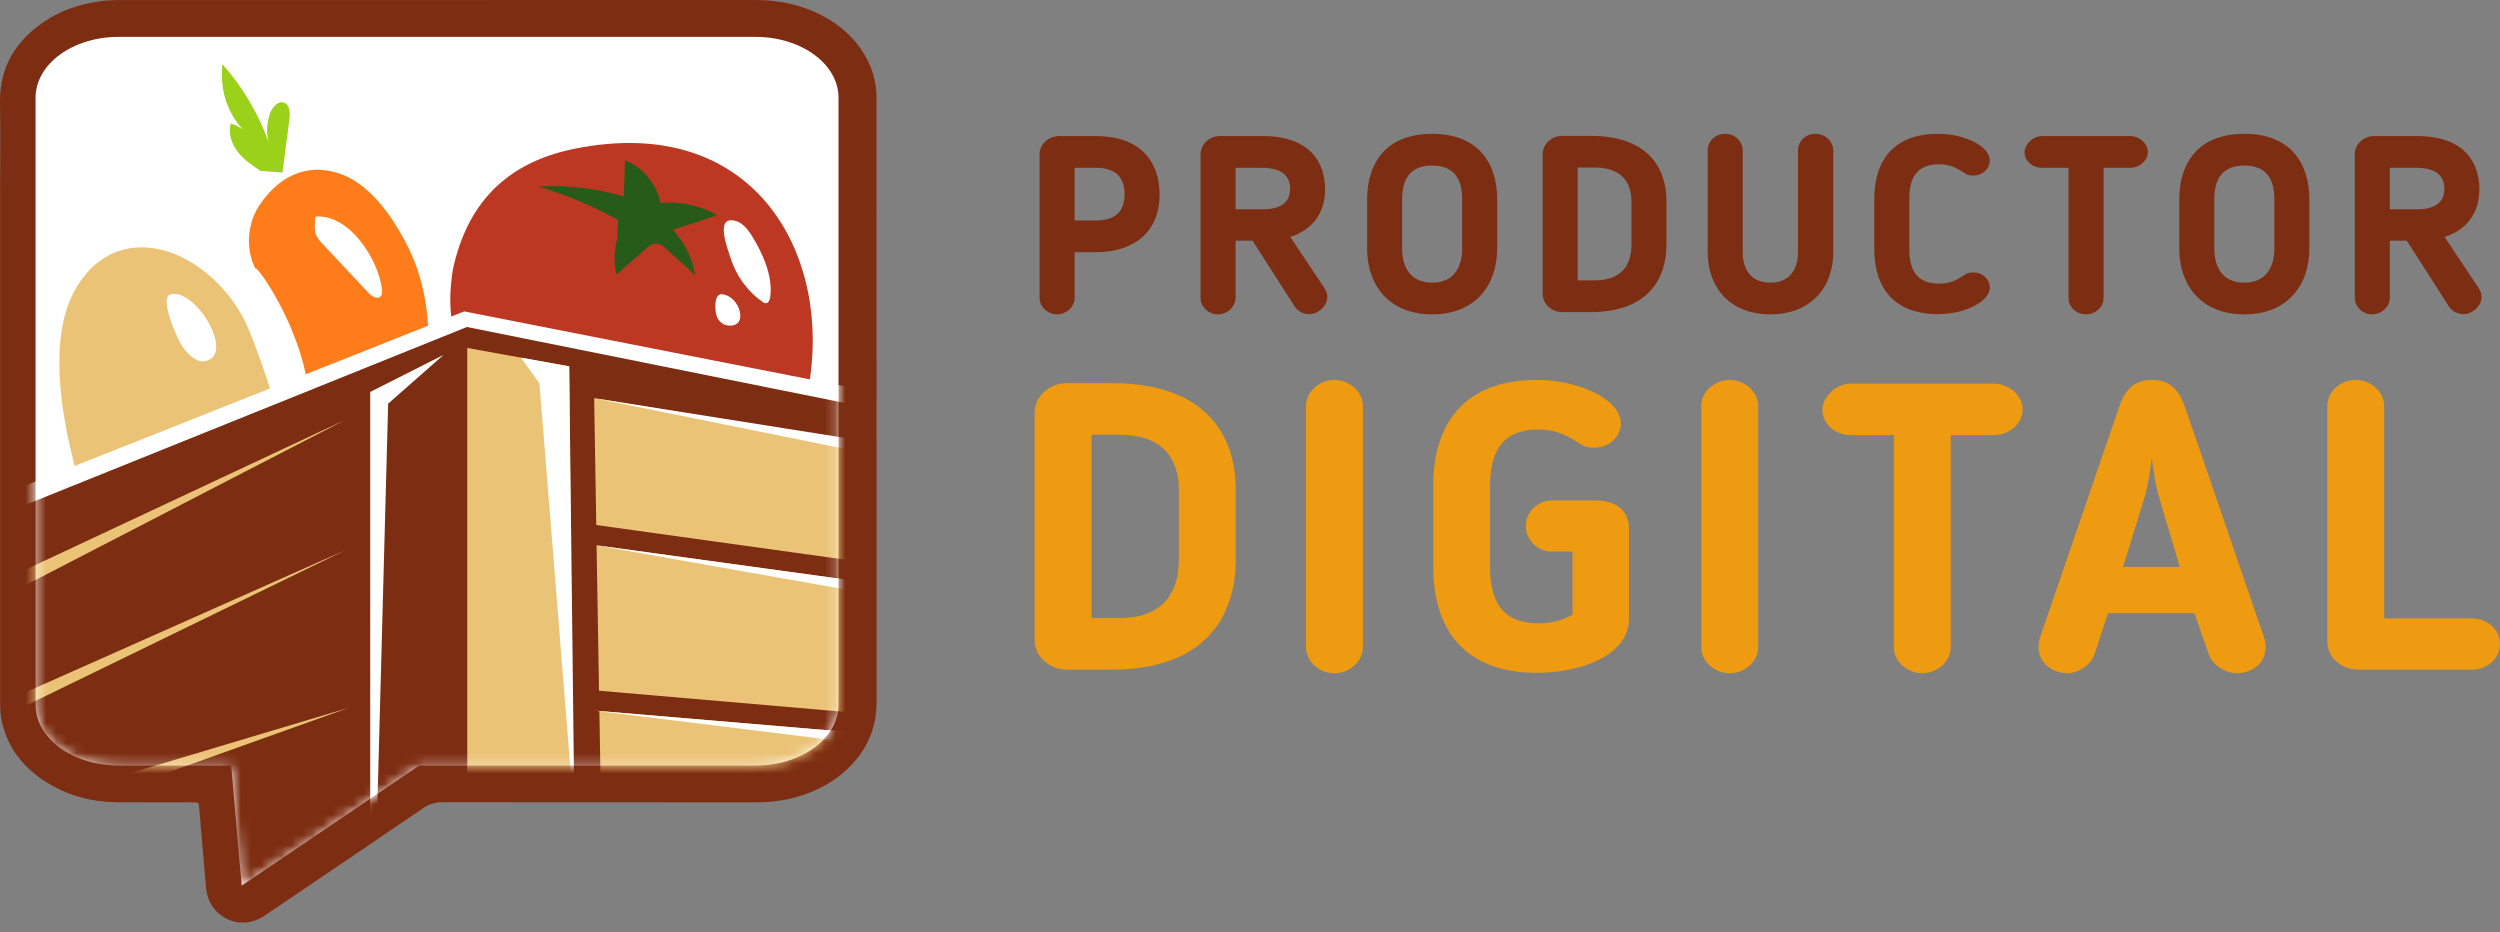 <svg width="244" height="91" viewBox="0 0 244 91" fill="none" xmlns="http://www.w3.org/2000/svg">
<rect x="0" y="0" width="244" height="91" fill="#808080" stroke="none"/>
<path d="M108.556 65.35H104.075C102.411 65.35 100.982 64.043 100.982 62.499V40.251C100.982 38.706 102.409 37.399 104.075 37.399H108.556C117.517 37.399 120.609 42.309 120.609 47.811V54.621C120.609 60.204 117.557 65.35 108.556 65.35ZM115.058 47.813C115.058 44.804 113.512 42.429 109.23 42.429H106.533V60.323H109.23C113.591 60.323 115.058 57.75 115.058 54.622V47.813Z" fill="#EE9B12"/>
<path d="M127.469 39.619C127.469 38.273 128.698 37.085 130.244 37.085C131.751 37.085 133.019 38.273 133.019 39.619V63.174C133.019 64.521 131.751 65.708 130.244 65.708C128.698 65.708 127.469 64.521 127.469 63.174V39.619Z" fill="#EE9B12"/>
<path d="M145.428 55.296C145.428 58.701 146.618 60.839 150.186 60.839C151.574 60.839 152.565 60.482 153.477 60.008V53.832H151.416C150.107 53.832 148.918 52.723 148.918 51.338C148.918 49.952 150.107 48.843 151.416 48.843H155.738C157.561 48.843 158.99 49.714 158.99 51.614V60.364C158.99 64.085 154.073 65.669 149.989 65.669C143.051 65.669 139.879 61.552 139.879 55.296V47.458C139.879 41.202 143.051 37.085 149.989 37.085C154.191 37.085 158.197 39.025 158.197 41.322C158.197 42.588 157.086 43.697 155.58 43.697C154.668 43.697 154.391 43.42 153.875 43.103L153.478 42.866C152.487 42.272 151.457 41.915 150.187 41.915C146.619 41.915 145.43 44.053 145.43 47.458V55.296H145.428Z" fill="#EE9B12"/>
<path d="M166.047 39.619C166.047 38.273 167.276 37.085 168.822 37.085C170.329 37.085 171.598 38.273 171.598 39.619V63.174C171.598 64.521 170.329 65.708 168.822 65.708C167.276 65.708 166.047 64.521 166.047 63.174V39.619Z" fill="#EE9B12"/>
<path d="M184.841 42.469H180.639C179.053 42.469 177.863 41.321 177.863 39.974C177.863 38.865 179.092 37.44 180.639 37.44H194.595C196.022 37.44 197.41 38.549 197.41 39.974C197.41 41.321 196.101 42.469 194.595 42.469H190.393V63.173C190.393 64.52 189.125 65.707 187.618 65.707C186.071 65.707 184.842 64.52 184.842 63.173V42.469H184.841Z" fill="#EE9B12"/>
<path d="M204.43 63.846C204.033 64.995 202.765 65.706 201.813 65.706C200.267 65.706 198.959 64.677 198.959 63.172C198.959 62.975 198.998 62.5 199.078 62.302L206.81 39.775C207.326 38.231 208.119 37.083 210.021 37.083C211.924 37.083 212.717 38.192 213.273 39.775L221.004 62.302C221.083 62.5 221.123 62.975 221.123 63.172C221.123 64.677 219.895 65.706 218.268 65.706C217.237 65.706 215.968 64.954 215.571 63.846L214.184 59.848H205.738L204.43 63.846ZM210.734 48.565C210.377 47.416 210.178 45.913 210.02 44.684C209.861 45.911 209.662 47.416 209.305 48.565L207.204 55.334H212.754L210.734 48.565Z" fill="#EE9B12"/>
<path d="M241.301 65.352H230.12C228.534 65.352 227.146 64.164 227.146 62.62V39.619C227.146 38.273 228.375 37.085 229.922 37.085C231.429 37.085 232.697 38.273 232.697 39.619V60.364H241.301C242.728 60.364 243.998 61.432 243.998 62.818C243.998 64.243 242.808 65.352 241.301 65.352Z" fill="#EE9B12"/>
<path d="M104.879 24.614V29.073C104.879 29.925 104.097 30.682 103.171 30.682C102.267 30.682 101.463 29.951 101.463 29.073V15.037C101.463 14.087 102.341 13.282 103.366 13.282H106.954C111.542 13.282 113.177 16.012 113.177 18.984C113.177 22.59 110.736 24.614 106.954 24.614H104.879ZM104.879 21.519H106.953C108.782 21.519 109.76 20.715 109.76 18.96C109.76 17.693 109.247 16.377 106.953 16.377H104.879V21.519Z" fill="#7D2D11"/>
<path d="M125.937 23.127L129.28 28.146C130.086 29.364 128.89 30.656 127.791 30.656C127.181 30.656 126.669 30.389 126.351 29.901L122.25 23.492H120.591V29.073C120.591 29.925 119.785 30.682 118.858 30.682C117.954 30.682 117.174 29.951 117.174 29.073V15.037C117.174 14.087 118.028 13.282 119.029 13.282H123.276C127.865 13.282 129.329 15.89 129.329 18.449C129.33 20.861 128.036 22.446 125.937 23.127ZM123.179 16.377H120.592V20.422H123.326C125.009 20.422 125.913 19.715 125.913 18.448C125.913 17.425 125.401 16.377 123.179 16.377Z" fill="#7D2D11"/>
<path d="M133.434 24.273V19.447C133.434 15.987 135.215 13.062 139.778 13.062C144.342 13.062 146.123 15.987 146.123 19.447V24.273C146.123 27.83 144 30.681 139.778 30.681C135.556 30.681 133.434 27.83 133.434 24.273ZM136.849 19.447V24.273C136.849 26.221 137.777 27.587 139.778 27.587C141.78 27.587 142.708 26.221 142.708 24.273V19.447C142.708 17.473 141.926 16.157 139.778 16.157C137.631 16.158 136.849 17.474 136.849 19.447Z" fill="#7D2D11"/>
<path d="M155.229 30.463H152.472C151.446 30.463 150.568 29.658 150.568 28.708V15.014C150.568 14.063 151.446 13.259 152.472 13.259H155.229C160.745 13.259 162.648 16.28 162.648 19.668V23.858C162.648 27.294 160.77 30.463 155.229 30.463ZM159.232 19.668C159.232 17.815 158.281 16.353 155.645 16.353H153.985V27.368H155.645C158.33 27.368 159.232 25.785 159.232 23.858V19.668Z" fill="#7D2D11"/>
<path d="M172.798 30.681C168.869 30.681 166.672 28.098 166.672 24.614V14.671C166.672 13.745 167.428 13.062 168.405 13.062C169.309 13.062 170.089 13.793 170.089 14.671V24.614C170.089 26.369 170.943 27.587 172.798 27.587C174.628 27.587 175.483 26.345 175.483 24.614V14.671C175.483 13.819 176.215 13.062 177.167 13.062C178.167 13.062 178.924 13.817 178.924 14.671V24.614C178.924 28.122 176.655 30.681 172.798 30.681Z" fill="#7D2D11"/>
<path d="M186.344 24.273C186.344 26.369 187.075 27.684 189.273 27.684C190.054 27.684 190.688 27.489 191.298 27.099L191.542 26.953C191.86 26.758 192.03 26.588 192.592 26.588C193.519 26.588 194.203 27.271 194.203 28.05C194.203 29.463 191.738 30.657 189.151 30.657C184.88 30.657 182.928 28.123 182.928 24.273V19.447C182.928 15.596 184.88 13.062 189.151 13.062C191.738 13.062 194.203 14.257 194.203 15.67C194.203 16.45 193.519 17.132 192.592 17.132C192.03 17.132 191.86 16.962 191.542 16.766L191.298 16.62C190.688 16.231 190.053 16.035 189.273 16.035C187.075 16.035 186.344 17.351 186.344 19.447V24.273Z" fill="#7D2D11"/>
<path d="M201.891 16.377H199.304C198.328 16.377 197.596 15.67 197.596 14.842C197.596 14.159 198.352 13.282 199.304 13.282H207.894C208.772 13.282 209.627 13.965 209.627 14.842C209.627 15.67 208.821 16.377 207.894 16.377H205.307V29.121C205.307 29.95 204.525 30.68 203.599 30.68C202.647 30.68 201.891 29.95 201.891 29.121V16.377Z" fill="#7D2D11"/>
<path d="M212.699 24.273V19.447C212.699 15.987 214.481 13.062 219.044 13.062C223.607 13.062 225.389 15.987 225.389 19.447V24.273C225.389 27.83 223.265 30.681 219.044 30.681C214.823 30.681 212.699 27.83 212.699 24.273ZM216.116 19.447V24.273C216.116 26.221 217.044 27.587 219.045 27.587C221.047 27.587 221.974 26.221 221.974 24.273V19.447C221.974 17.473 221.193 16.157 219.045 16.157C216.898 16.158 216.116 17.474 216.116 19.447Z" fill="#7D2D11"/>
<path d="M238.594 23.127L241.937 28.146C242.743 29.364 241.547 30.656 240.448 30.656C239.838 30.656 239.326 30.389 239.008 29.901L234.909 23.492H233.249V29.073C233.249 29.925 232.443 30.682 231.516 30.682C230.612 30.682 229.832 29.951 229.832 29.073V15.037C229.832 14.087 230.686 13.282 231.687 13.282H235.934C240.523 13.282 241.987 15.89 241.987 18.449C241.987 20.861 240.693 22.446 238.594 23.127ZM235.836 16.377H233.249V20.422H235.982C237.666 20.422 238.57 19.715 238.57 18.448C238.57 17.425 238.058 16.377 235.836 16.377Z" fill="#7D2D11"/>
<path d="M42.781 0.004C53.083 0.004 63.385 0.008 73.686 2.74979e-06C75.978 -0.001 78.159 0.436 80.199 1.495C81.95 2.403 83.39 3.661 84.398 5.375C85.113 6.594 85.508 7.91 85.543 9.327C85.546 9.487 85.549 9.646 85.549 9.805C85.549 29.368 85.545 48.929 85.555 68.492C85.556 70.607 84.92 72.475 83.589 74.104C82.218 75.784 80.448 76.887 78.411 77.581C76.964 78.074 75.473 78.305 73.943 78.305C63.705 78.303 53.468 78.309 43.229 78.294C42.498 78.293 41.895 78.468 41.282 78.888C36.142 82.398 30.982 85.88 25.825 89.365C24.243 90.435 22.296 90.223 21.041 88.854C20.431 88.189 20.17 87.386 20.095 86.503C19.873 83.882 19.64 81.263 19.423 78.641C19.403 78.394 19.319 78.3 19.077 78.313C18.887 78.323 18.695 78.304 18.503 78.304C16.155 78.303 13.807 78.314 11.459 78.3C8.928 78.285 6.562 77.649 4.424 76.276C2.287 74.903 0.796 73.04 0.199 70.526C0.035 69.837 0.012 69.138 0.012 68.435C0.012 51.728 0.012 35.023 0.012 18.317C0.012 15.572 0.056 12.826 0.002 10.083C-0.066 6.561 1.522 3.971 4.374 2.071C6.005 0.985 7.83 0.383 9.773 0.124C10.504 0.027 11.237 0.005 11.97 0.005C22.241 0.003 32.51 0.004 42.781 0.004Z" fill="#7D2D11"/>
<path d="M11.558 3.6H73.752C78.219 3.6 81.839 6.258 81.839 9.535V68.779C81.839 72.058 78.219 74.714 73.752 74.714H40.92L23.587 86.437L22.562 74.714H11.558C7.091 74.714 3.471 72.056 3.471 68.779V9.535C3.471 6.258 7.092 3.6 11.558 3.6Z" fill="white"/>
<mask id="mask0_5740_43706" style="mask-type:luminance" maskUnits="userSpaceOnUse" x="3" y="3" width="79" height="84">
<path d="M11.534 3.663H73.728C78.195 3.663 81.816 6.321 81.816 9.599V68.841C81.816 72.12 78.195 74.777 73.728 74.777H40.896L23.563 86.499L22.539 74.777H11.534C7.068 74.777 3.447 72.118 3.447 68.841V9.6C3.447 6.321 7.069 3.663 11.534 3.663Z" fill="white"/>
</mask>
<g mask="url(#mask0_5740_43706)">
<path d="M78.729 38.739L66.268 36.552C66.268 36.552 46.167 34.608 45.152 33.596C43.181 31.628 44.222 26.198 44.222 26.198C45.56 20.141 49.13 15.94 55.997 14.535C74.037 10.846 81.605 25.476 78.729 38.739Z" fill="#BC3822"/>
<path d="M70.022 21C68.336 20.054 66.38 19.636 64.47 19.812C64.078 17.943 62.727 16.32 60.999 15.643C60.962 16.819 60.925 17.995 60.888 19.171C58.183 18.382 55.354 18.051 52.547 18.192C55.237 19.002 57.847 20.1 60.323 21.46L60.227 23.381C59.921 24.486 59.902 25.675 60.174 26.789C61.114 25.966 62.053 25.142 62.994 24.319C63.304 24.046 63.656 23.759 64.062 23.772C64.444 23.785 64.764 24.059 65.051 24.319C65.986 25.165 66.922 26.013 67.856 26.859C67.57 25.203 66.801 23.64 65.674 22.428C67.124 21.952 68.573 21.475 70.022 21Z" fill="#275B1A"/>
<path d="M73.397 23.039C74.441 24.721 75.466 26.985 75.169 29.016C75.129 29.284 74.986 29.613 74.715 29.593C74.617 29.586 74.529 29.53 74.448 29.476C72.945 28.445 71.838 26.891 71.298 25.157C71.059 24.39 69.753 21.124 71.665 21.526C72.439 21.688 72.983 22.369 73.397 23.039Z" fill="white"/>
<path d="M70.443 28.715C72.267 28.858 73.16 32.09 70.967 31.755C70.487 31.681 70.095 31.287 69.939 30.827C69.776 30.35 69.653 28.652 70.443 28.715Z" fill="white"/>
<path d="M38.958 43.659C37.271 45.561 32.987 45.867 32.662 48.401C32.442 50.112 30.421 49.026 30.09 50.441C30.26 49.463 30.43 41.673 30.165 38.681C29.546 31.707 24.516 25.162 24.976 26.326C23.934 24.363 24.102 21.767 25.403 19.903C27.598 16.741 30.38 16.081 32.944 16.874C36.013 17.823 38.294 21.049 39.834 24.133C43.699 31.873 41.051 41.3 38.958 43.659Z" fill="#FF7C1A"/>
<path d="M27.579 16.842L25.436 16.686C24.631 16.149 23.808 15.602 23.209 14.832C22.61 14.056 22.258 13.016 22.517 12.055C22.981 12.176 23.413 12.402 23.779 12.718C22.439 11.335 21.67 9.385 21.661 7.418C21.656 7.05 21.677 6.681 21.731 6.314C23.712 8.549 25.262 11.187 26.258 14.035C26.283 14.073 26.294 14.109 26.299 14.143C26.283 14.1 26.275 14.052 26.265 14.011C25.998 13.057 26.034 12.01 26.373 11.075C26.596 10.46 27.172 9.801 27.75 10.049C28.288 10.273 28.299 11.036 28.223 11.635C28.138 12.329 28.054 13.023 27.969 13.718C27.834 14.758 27.707 15.798 27.579 16.842Z" fill="#9CD11A"/>
<path d="M26.258 14.035C26.162 14.668 26.126 15.322 26.101 15.957C25.111 13.392 23.89 10.91 22.455 8.562C22.214 8.164 21.959 7.77 21.661 7.418C21.656 7.05 21.677 6.681 21.731 6.314C23.712 8.549 25.262 11.187 26.258 14.035Z" fill="#9CD11A"/>
<path d="M27.968 13.716C27.925 13.509 27.875 13.301 27.832 13.094C27.747 12.674 27.498 12.144 27.078 12.222C26.825 12.268 26.677 12.534 26.579 12.781C26.426 13.178 26.328 13.594 26.262 14.01C25.996 13.056 26.031 12.009 26.37 11.074C26.594 10.459 27.17 9.8 27.748 10.047C28.285 10.272 28.297 11.035 28.221 11.634C28.138 12.328 28.053 13.022 27.968 13.716Z" fill="#9CD11A"/>
<path d="M30.777 21.135C34.119 20.885 36.907 25.296 37.278 28.204C37.311 28.461 37.318 28.761 37.128 28.94C36.794 29.254 36.267 28.905 35.953 28.57C34.49 27.011 33.026 25.453 31.564 23.894C31.295 23.608 31.023 23.316 30.862 22.961C30.638 22.465 30.743 21.677 30.777 21.135Z" fill="white"/>
<path d="M26.028 50.716C23.009 54.204 19.295 54.107 19.044 50.383C18.882 47.931 15.353 52.65 14.734 51.257C13.784 49.148 10.234 54.489 8.329 48.934C7.868 47.589 3.672 35.191 7.186 28.549C9.267 24.613 12.559 23.666 15.592 24.338C19.221 25.138 22.686 28.372 24.232 32.051C25.665 35.451 28.246 43.288 28.712 46.981C27.73 47.794 26.866 49.752 26.028 50.716Z" fill="#EBC377"/>
<path d="M16.66 28.721C19.227 28.139 23.101 34.928 19.88 35.264C19.174 35.338 18.323 34.646 17.732 33.697C17.12 32.713 15.546 28.974 16.66 28.721Z" fill="white"/>
<path d="M45.301 30.394L85.543 38.306L85.549 48.893L1.152 52.65V47.912L45.301 30.394Z" fill="white"/>
<path d="M-6.779 50.913L-6.329 93.995C43.99 82.919 82.828 79.755 134.762 90.875V47.335L90.55 40.959L45.57 31.915L1.817 49.543L-6.779 50.913Z" fill="#7D2D11"/>
<path d="M130.854 50.815V87.483C128.8 87.06 126.754 86.661 124.701 86.281C124.598 86.257 124.501 86.239 124.403 86.22C123.604 86.069 122.798 85.923 121.999 85.778C121.969 85.772 121.938 85.767 121.909 85.76C100.833 81.975 79.752 80.022 58.675 79.912L58.5 69.421V69.396L58.463 67.419L58.227 53.227V53.22L58.196 51.243L57.99 38.858L121.515 49.283H121.528L124.405 49.755L128.341 50.402L130.854 50.815Z" fill="#EBC377"/>
<path d="M56.065 99.436C52.583 99.442 49.094 95.574 45.605 95.676V33.961L50.856 34.91L55.555 35.756L56.065 99.436Z" fill="#EBC377"/>
<path d="M58.096 51.228L123.549 60.341L123.405 62.182L58.096 53.205V51.228Z" fill="#7D2D11"/>
<path d="M57.928 67.368L123.791 73.042L123.404 74.871L57.928 69.344V67.368Z" fill="#7D2D11"/>
<path d="M43.297 34.632L37.883 39.398L36.363 96.073C36.29 96.073 36.133 96.667 36.133 80.493V38.254L43.297 34.632Z" fill="white"/>
<path d="M1.082 56.258V57.839L33.745 40.952L1.082 56.258Z" fill="#EBC377"/>
<path d="M1.756 67.894V69.239L33.746 53.676L1.756 67.894Z" fill="#EBC377"/>
<path d="M1.082 78.931V80.864L34.062 69.071L1.082 78.931Z" fill="#EBC377"/>
<path d="M57.992 38.86L119.149 51.229L121.666 60.078L121.522 48.932L57.992 38.86Z" fill="white"/>
<path d="M58.096 53.206L119.634 64.12L121.829 72.875V61.966L58.096 53.206Z" fill="white"/>
<path d="M121.996 74.754V85.778C121.966 85.771 121.935 85.766 121.906 85.76L119.635 76.967L58.497 69.42L57.928 69.348L58.497 69.396L121.851 74.741L121.996 74.754Z" fill="white"/>
<path d="M50.855 34.909L52.651 37.429L56.067 79.907L55.555 35.755L50.855 34.909Z" fill="white"/>
</g>
</svg>
